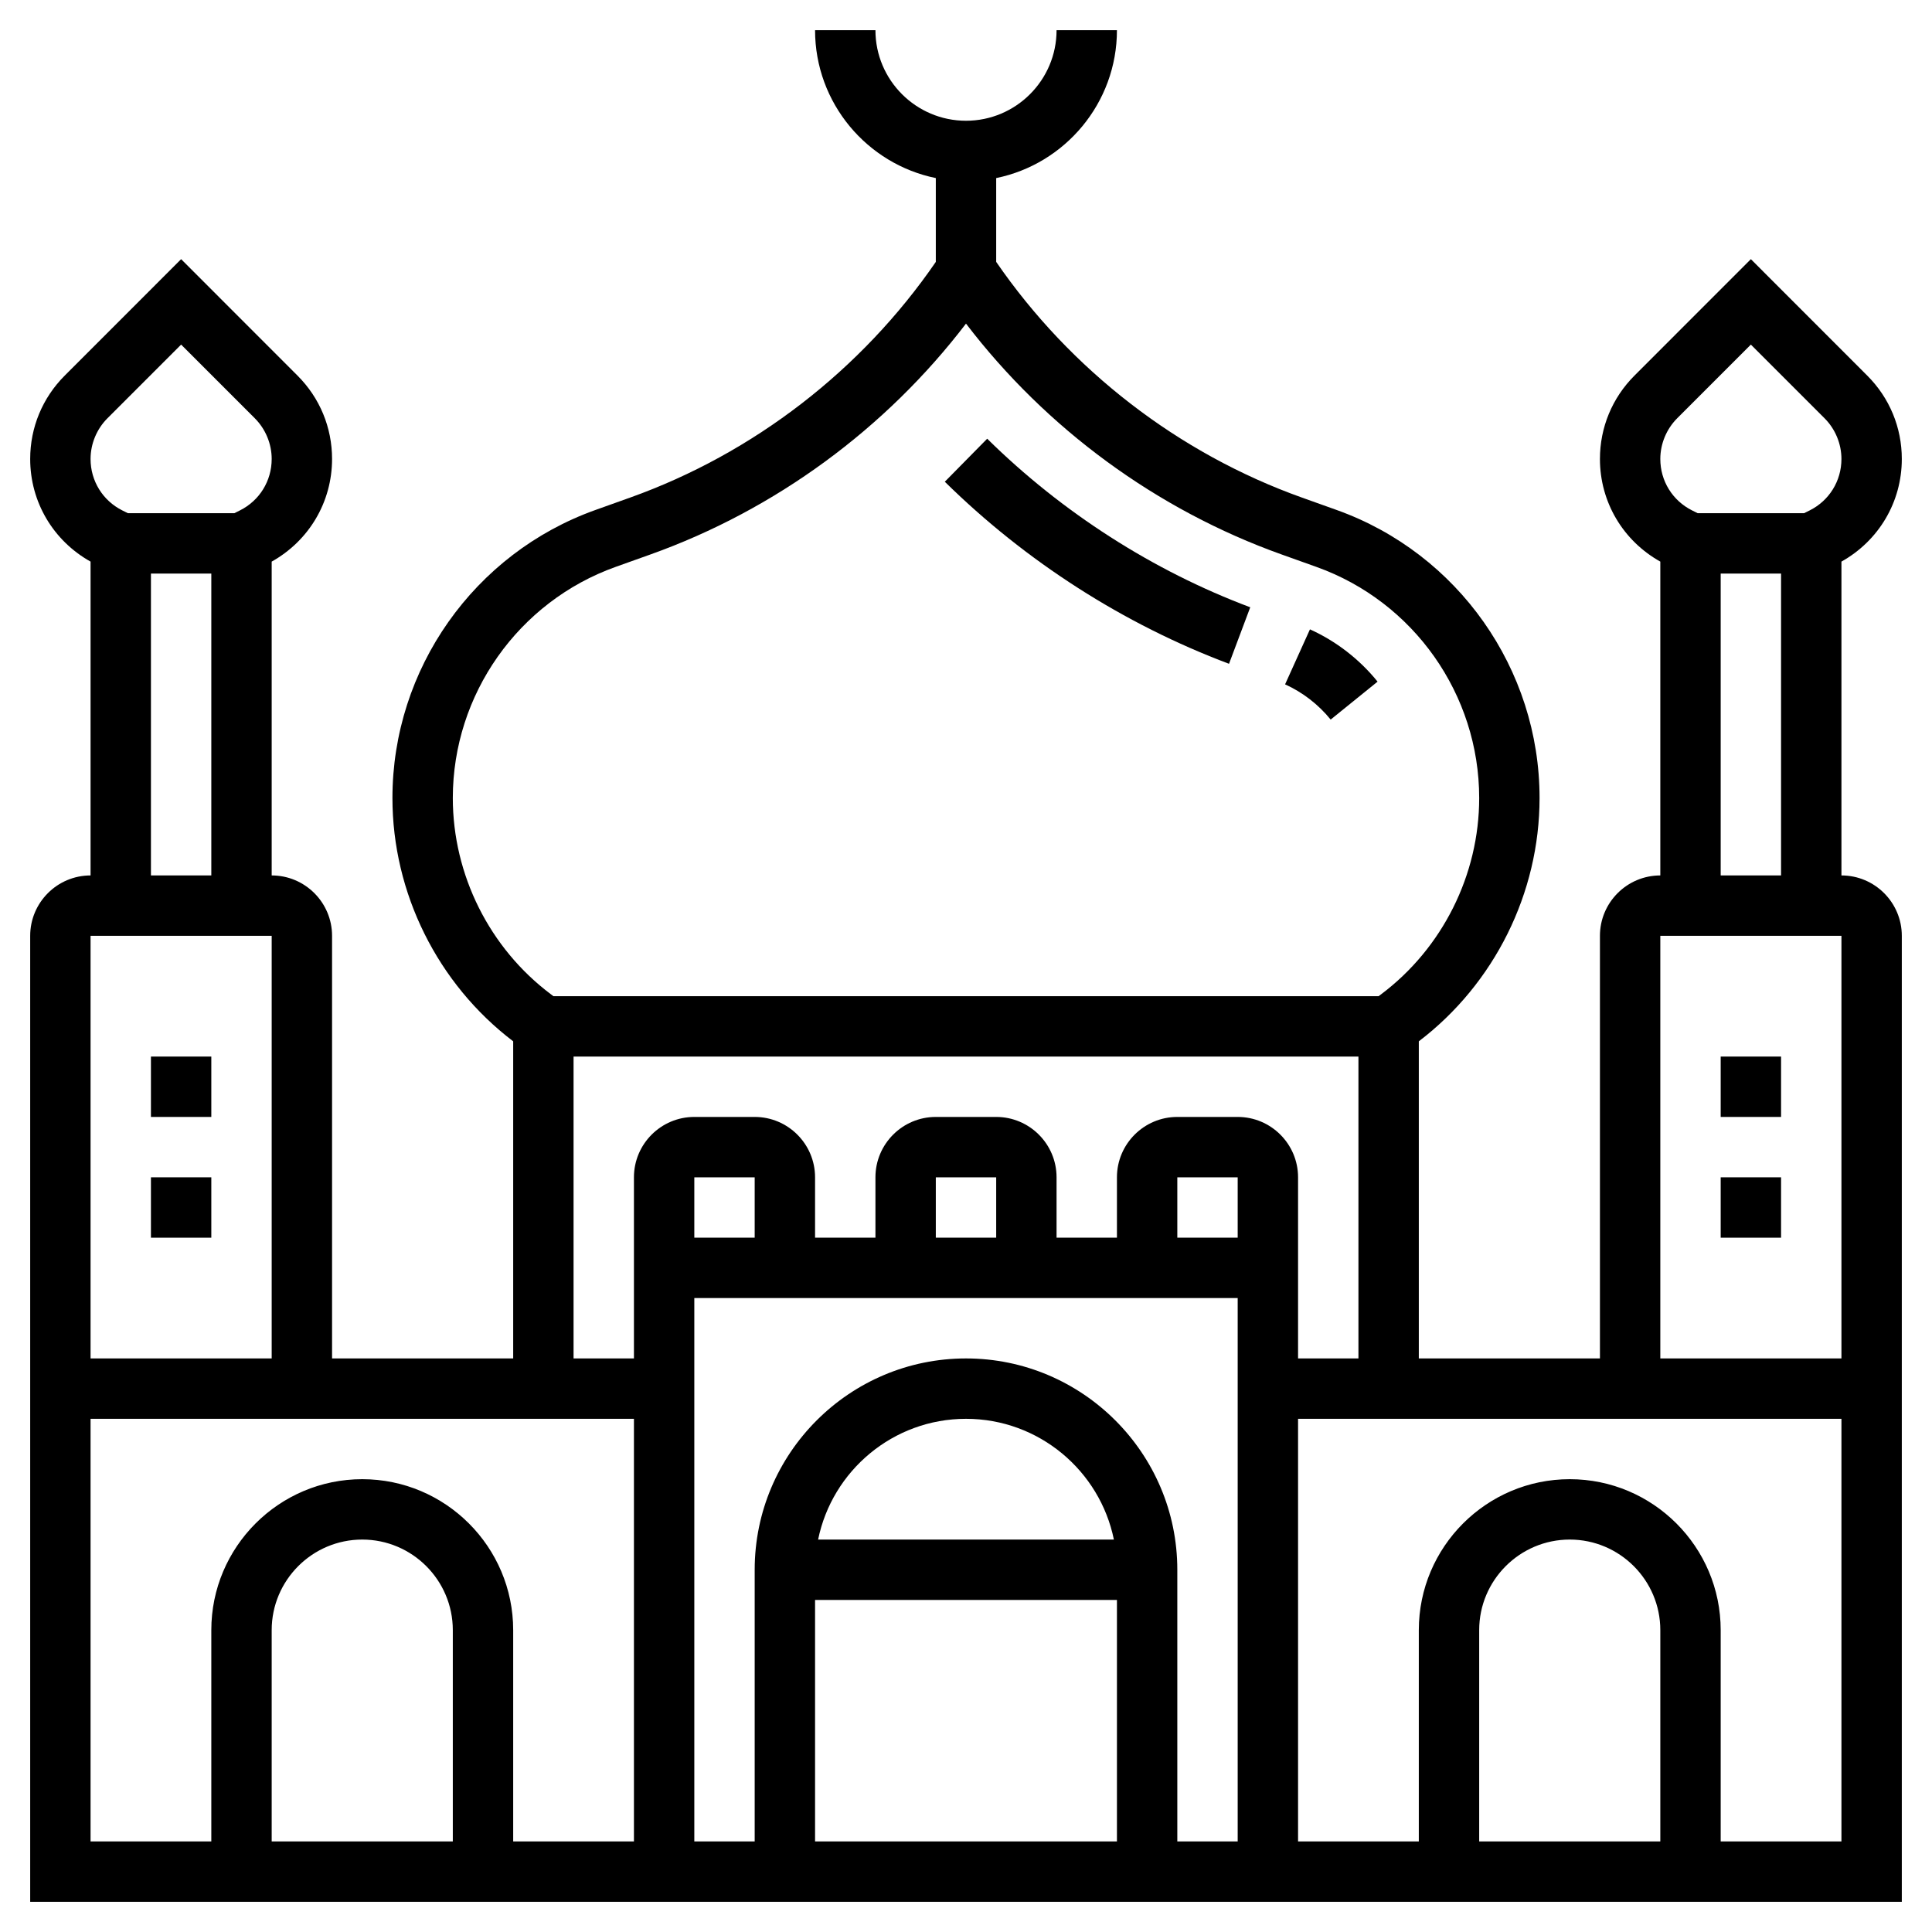 <svg id="_x33_0" enable-background="new 0 0 64 64" height="512" viewBox="0 0 64 64" width="512" xmlns="http://www.w3.org/2000/svg"><g><path d="m5 35h2v2h-2z"/><path d="m5 39h2v2h-2z"/><path d="m57 35h2v2h-2z"/><path d="m57 39h2v2h-2z"/><path d="m61 29v-10.396c1.235-.691 2-1.973 2-3.4 0-1.043-.406-2.024-1.145-2.762l-3.855-3.857-3.855 3.856c-.739.739-1.145 1.72-1.145 2.763 0 1.427.765 2.709 2 3.4v10.396c-1.103 0-2 .897-2 2v14h-6v-10.505c2.504-1.906 4-4.912 4-8.061 0-4.27-2.702-8.104-6.724-9.541l-1.15-.411c-4.087-1.46-7.667-4.23-10.126-7.807v-2.776c2.279-.465 4-2.485 4-4.899h-2c0 1.654-1.346 3-3 3s-3-1.346-3-3h-2c0 2.414 1.721 4.434 4 4.899v2.777c-2.457 3.576-6.038 6.346-10.126 7.807l-1.15.411c-4.022 1.437-6.724 5.271-6.724 9.541 0 3.148 1.495 6.154 4 8.06v10.505h-6v-14c0-1.103-.897-2-2-2v-10.396c1.235-.691 2-1.973 2-3.4 0-1.043-.406-2.024-1.145-2.762l-3.855-3.857-3.855 3.856c-.739.739-1.145 1.72-1.145 2.763 0 1.427.765 2.709 2 3.4v10.396c-1.103 0-2 .897-2 2v32h62v-32c0-1.103-.897-2-2-2zm-5.441-15.144 2.441-2.441 2.441 2.441c.355.355.559.846.559 1.348 0 .727-.403 1.38-1.054 1.705l-.182.091h-3.527l-.183-.091c-.651-.325-1.054-.978-1.054-1.705 0-.502.204-.993.559-1.348zm1.441 5.144h2v10h-2zm-2 12h6v14h-6zm-40-4.565c0-3.427 2.168-6.504 5.396-7.657l1.151-.411c4.131-1.476 7.795-4.166 10.453-7.647 2.659 3.482 6.324 6.172 10.454 7.647l1.15.411c3.228 1.152 5.396 4.229 5.396 7.657 0 2.545-1.216 4.977-3.252 6.505l-.081.06h-27.334l-.081-.061c-2.036-1.527-3.252-3.959-3.252-6.504zm4 8.565h26v10h-2v-6c0-1.103-.897-2-2-2h-2c-1.103 0-2 .897-2 2v2h-2v-2c0-1.103-.897-2-2-2h-2c-1.103 0-2 .897-2 2v2h-2v-2c0-1.103-.897-2-2-2h-2c-1.103 0-2 .897-2 2v6h-2zm8 18h10v8h-10zm.101-2c.465-2.279 2.484-4 4.899-4s4.434 1.721 4.899 4zm4.899-6c-3.859 0-7 3.141-7 7v9h-2v-18h18v18h-2v-9c0-3.859-3.141-7-7-7zm-7-4h-2v-2h2zm8 0h-2v-2h2zm8 0h-2v-2h2zm-37.441-27.144 2.441-2.441 2.441 2.441c.355.355.559.846.559 1.348 0 .727-.403 1.38-1.054 1.705l-.182.091h-3.528l-.183-.091c-.65-.325-1.053-.978-1.053-1.705 0-.502.204-.993.559-1.348zm1.441 5.144h2v10h-2zm4 12v14h-6v-14zm-6 16h18v14h-4v-7c0-2.757-2.243-5-5-5s-5 2.243-5 5v7h-4zm12 14h-6v-7c0-1.654 1.346-3 3-3s3 1.346 3 3zm40 0h-6v-7c0-1.654 1.346-3 3-3s3 1.346 3 3zm2 0v-7c0-2.757-2.243-5-5-5s-5 2.243-5 5v7h-4v-14h18v14z"/><path d="m41.416 20.117c-3.222-1.209-6.234-3.14-8.714-5.584l-1.404 1.425c2.678 2.639 5.934 4.724 9.415 6.031z"/><path d="m45.634 22.58c-.6-.742-1.375-1.341-2.24-1.732l-.824 1.822c.583.264 1.104.667 1.51 1.167z"/></g></svg>